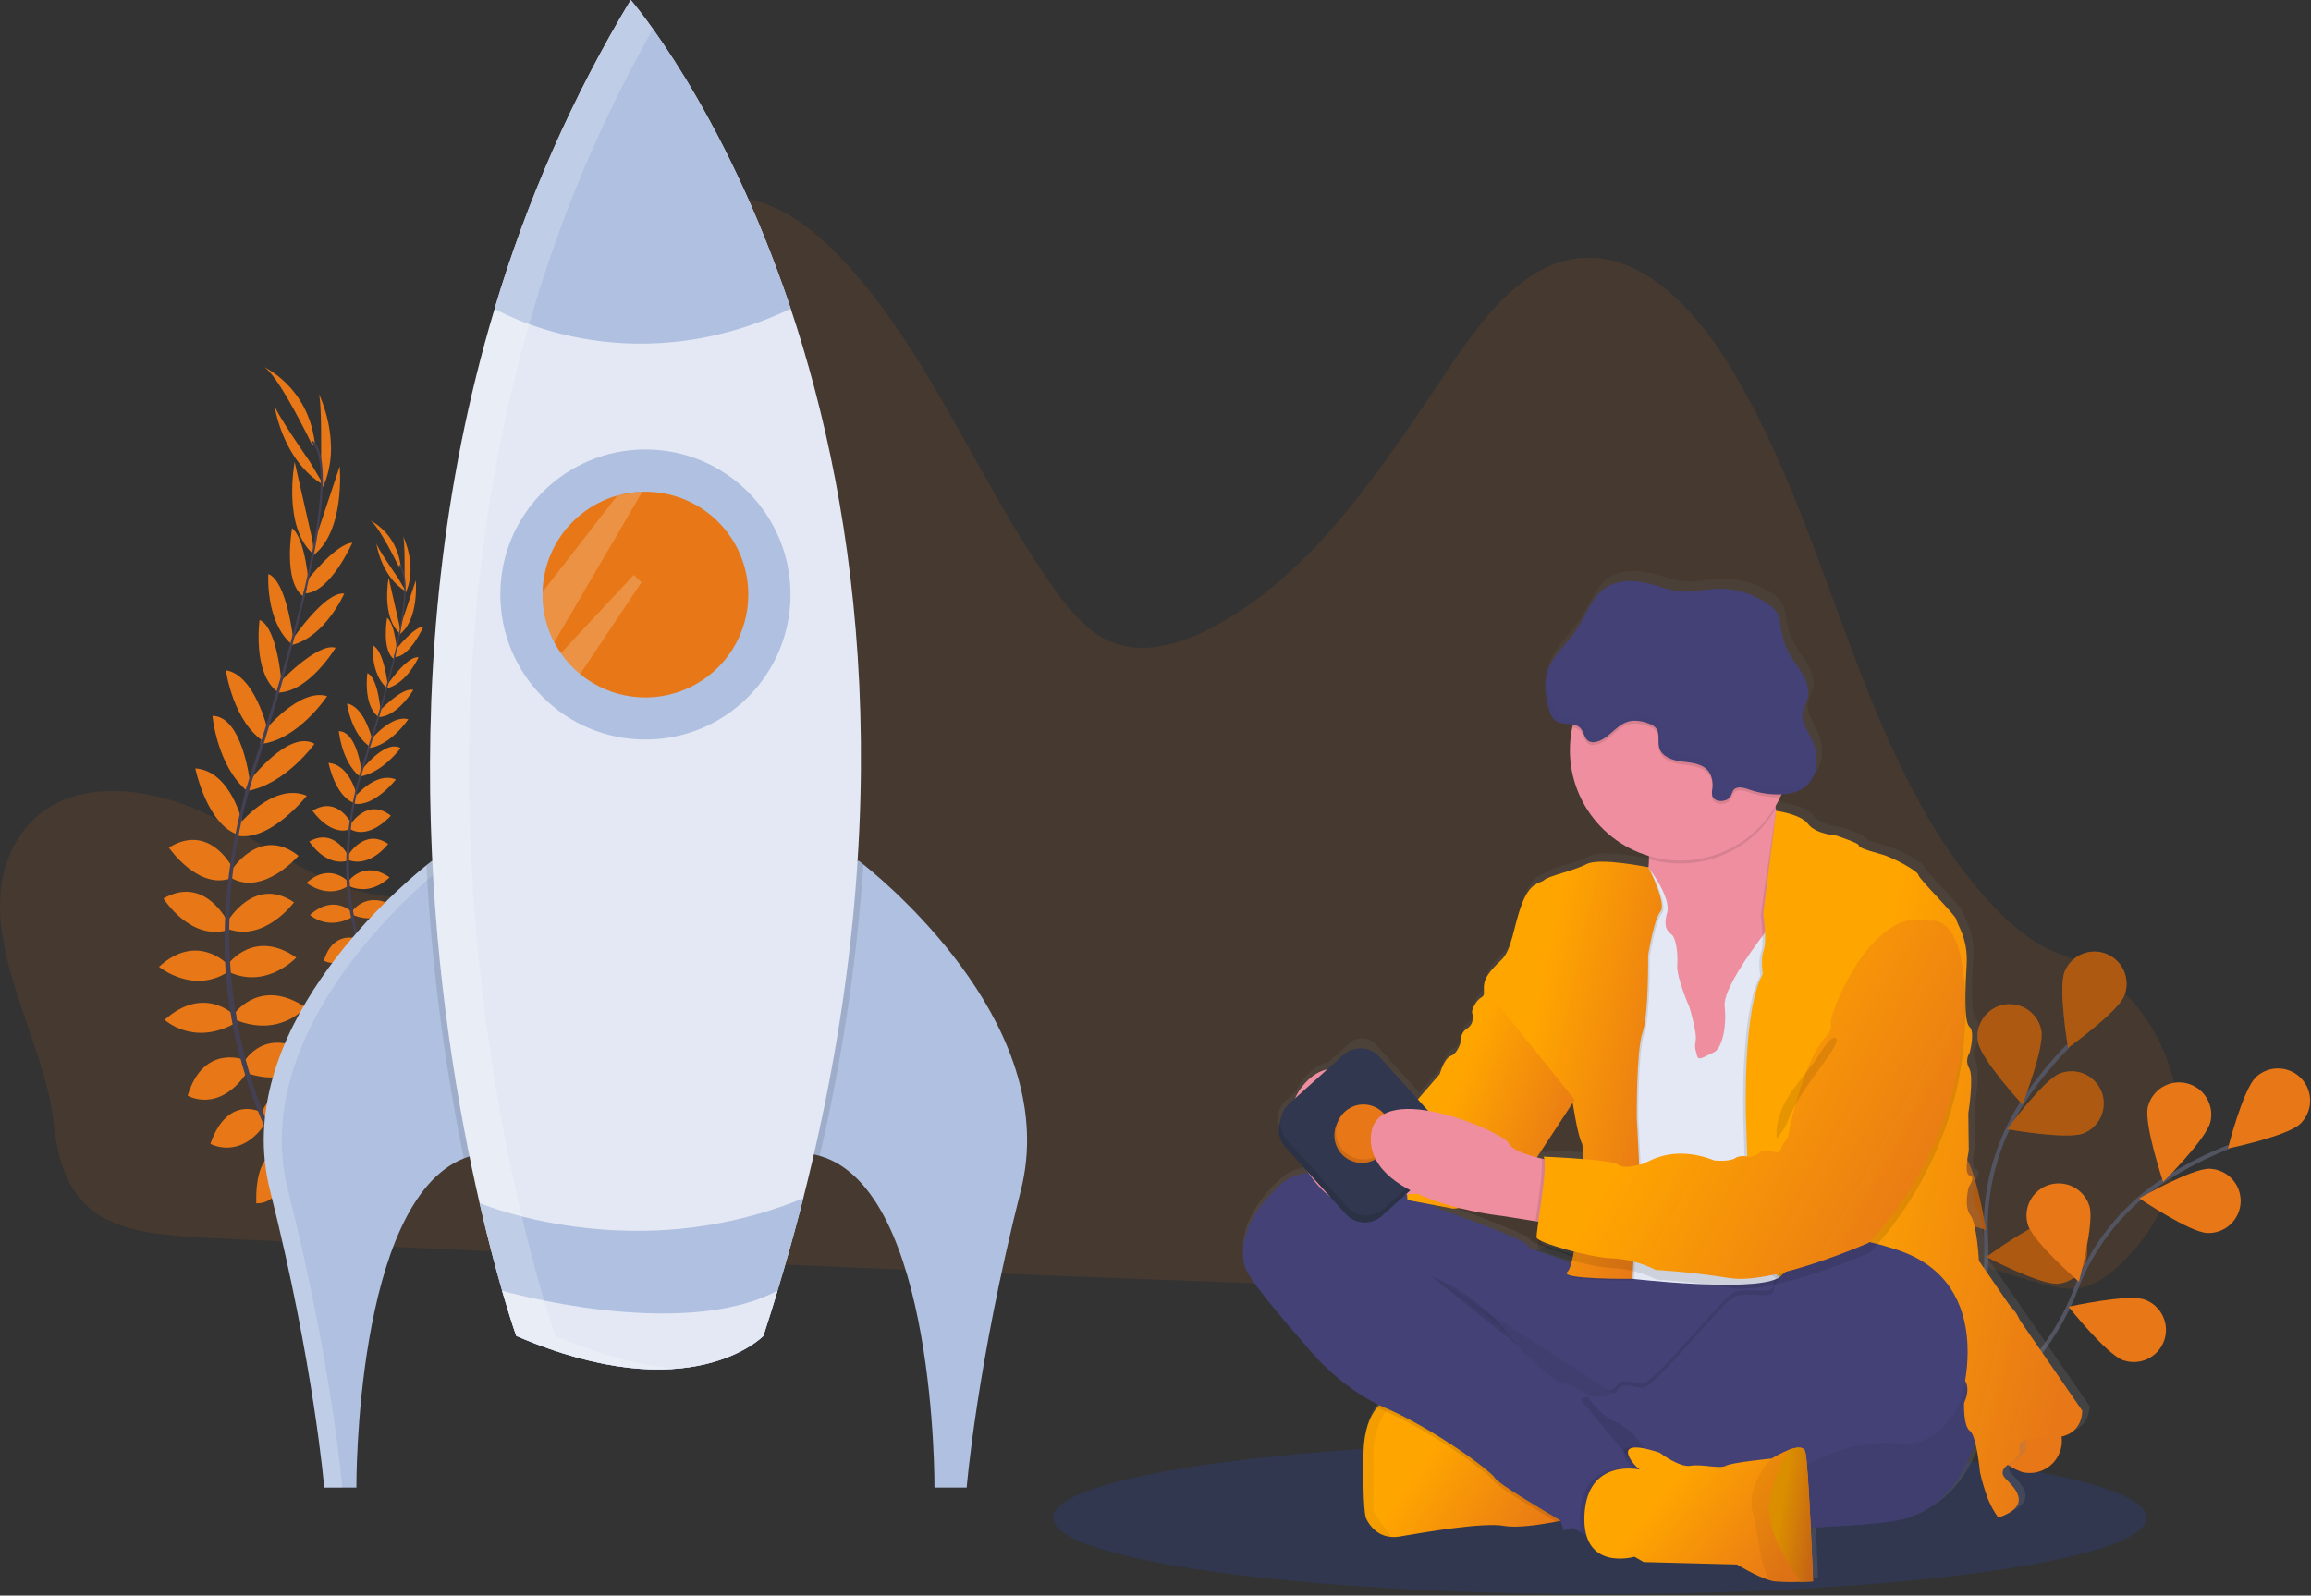 <svg width="1141" height="788" viewBox="0 0 1141 788" fill="none" xmlns="http://www.w3.org/2000/svg">
<rect x="0" y="0" width="1141" height="788" fill="#333333" stroke="none"/>
<g clip-path="url(#clip0_27_128)">
<path opacity="0.1" d="M8.76 414.46C28.92 381.53 74.51 387.27 106.84 404.46C139.17 421.65 171.43 447.31 207.01 442.38C237.01 438.22 261.61 412.06 274.9 381.88C288.19 351.7 292.09 317.67 295.83 284.34C300.53 242.467 305.227 200.567 309.92 158.64C311.64 143.31 313.67 127.13 322.29 115C333.68 99 354.56 94.08 372.42 98.89C390.28 103.7 405.51 116.6 418.54 130.99C460.28 177.07 483.93 239.36 520.42 290.64C527.85 301.08 536.24 311.4 547.34 316.44C563.34 323.69 581.71 318.56 597.34 310.49C648.34 284.2 682.6 230.55 716.27 180.49C732.65 156.16 752.62 130.14 779.87 127.49C808.54 124.64 833.43 149.07 850.28 174.94C904.36 258.18 915.95 371.82 981.28 444.42C989.39 453.42 998.34 461.74 1008.65 467.33C1012.05 469.167 1015.6 470.723 1019.25 471.98C1076.25 491.71 1095.25 570.91 1053.09 617.87C1052.18 618.87 1051.25 619.87 1050.31 620.87C1044.05 627.48 1036.96 633.73 1028.5 635.7C1020.63 637.52 1012.5 635.42 1004.7 633.15C954.84 618.6 905.58 596.36 854.03 597.44C803.87 598.44 756.29 621.61 706.69 629.95C673.34 635.56 639.41 634.44 605.69 633.23C493.383 629.19 381.1 624.49 268.84 619.13C213.12 616.57 157.38 614.13 101.67 611.28C58.75 609.05 31.41 604.14 26.43 554.33C22.07 510.71 -17.09 456.7 8.76 414.46Z" fill="#E77717"/>
<path d="M789.9 787.27C939.011 787.27 1059.89 770.378 1059.89 749.54C1059.89 728.702 939.011 711.81 789.9 711.81C640.789 711.81 519.91 728.702 519.91 749.54C519.91 770.378 640.789 787.27 789.9 787.27Z" fill="#30374E"/>
<path d="M148.74 586.77C148.74 586.77 161.94 583.77 170.59 592.64C170.59 592.64 165.03 597.64 151.95 592.1L148.74 586.77Z" fill="#E77717"/>
<path d="M147.28 586.64C147.28 586.64 139.46 597.72 144.42 609.09C144.42 609.09 151.18 605.84 150.99 591.64L147.28 586.64Z" fill="#E77717"/>
<path d="M138.48 569.94C138.48 569.94 143.17 559.79 165.48 572.06C165.48 572.06 163.08 578.84 153.6 578.94C144.12 579.04 141.28 574.93 138.48 569.94Z" fill="#E77717"/>
<path d="M137.06 569.32C137.06 569.32 125.89 568.8 126.52 594.24C126.52 594.24 133.65 595.24 138.1 586.86C142.55 578.48 140.19 574.15 137.06 569.32Z" fill="#E77717"/>
<path d="M129.28 549.52C129.28 549.52 134.28 531.84 157.75 542.64C157.75 542.64 153.65 558.83 131.95 555.28L129.28 549.52Z" fill="#E77717"/>
<path d="M120.57 524.18C120.57 524.18 131.15 505.94 153.06 520.74C153.06 520.74 146.87 537.61 122.77 530.29L120.57 524.18Z" fill="#E77717"/>
<path d="M116.43 499.78C116.43 499.78 129.06 482.83 150.79 497.47C150.79 497.47 138.73 512.41 116.7 503.87L116.43 499.78Z" fill="#E77717"/>
<path d="M112.69 476.06C112.69 476.06 125.45 458.4 146.28 472.91C146.28 472.91 131.6 488.74 112.95 479.98L112.69 476.06Z" fill="#E77717"/>
<path d="M112.51 454.8C112.51 454.8 125.66 432.27 145.16 445.63C145.16 445.63 130.74 465.2 112.79 458.89L112.51 454.8Z" fill="#E77717"/>
<path d="M114.28 429.82C114.28 429.82 128.28 407.42 147.37 422.64C147.37 422.64 130.27 442.39 114.5 433.79L114.28 429.82Z" fill="#E77717"/>
<path d="M117.91 407.36C117.91 407.36 134.91 386.05 151.46 392.99C151.46 392.99 133.78 415.59 117.46 412.75L117.91 407.36Z" fill="#E77717"/>
<path d="M122.91 385.96C122.91 385.96 142.45 359.96 155.28 367.34C155.28 367.34 140.97 387.43 121.7 390.69L122.91 385.96Z" fill="#E77717"/>
<path d="M130.53 361.02C130.53 361.02 147.7 339.7 161.53 343.78C161.53 343.78 147.08 365.67 128.43 367.46L130.53 361.02Z" fill="#E77717"/>
<path d="M137.38 337.71C137.38 337.71 156.56 317.11 165.69 319.89C165.69 319.89 152.34 342.25 136.77 342.04L137.38 337.71Z" fill="#E77717"/>
<path d="M144.15 316.15C144.15 316.15 160.24 292 169.97 293.15C169.97 293.15 160.66 314.34 144.31 318.48L144.15 316.15Z" fill="#E77717"/>
<path d="M151.14 287.24C151.14 287.24 165.53 268.58 173.95 268.06C173.95 268.06 163.24 292.4 150.88 293.06L151.14 287.24Z" fill="#E77717"/>
<path d="M155.14 268.03L167.72 230.34C167.72 230.34 170.72 263.44 153.72 274.96L155.14 268.03Z" fill="#E77717"/>
<path d="M158.53 227.17C158.53 227.17 158.97 196.38 157.2 194C157.2 194 169.67 218.74 159.34 240.71L158.53 227.17Z" fill="#E77717"/>
<path d="M128.64 549.15C128.64 549.15 112.38 540.53 103.87 564.88C103.87 564.88 118.37 573.16 130.87 555.07L128.64 549.15Z" fill="#E77717"/>
<path d="M120 523.23C120 523.23 100.28 515.78 92.65 541.11C92.65 541.11 108.12 550.26 122.16 529.35L120 523.23Z" fill="#E77717"/>
<path d="M115.64 501.31C115.64 501.31 100.85 486.2 81.28 503.64C81.28 503.64 95.22 516.83 115.91 505.43L115.64 501.31Z" fill="#E77717"/>
<path d="M112.22 476.1C112.22 476.1 97.22 460.29 78.51 477.46C78.51 477.46 95.17 491.19 112.51 480.01L112.22 476.1Z" fill="#E77717"/>
<path d="M112.55 455.4C112.55 455.4 101.19 431.93 80.72 443.73C80.72 443.73 93.58 464.36 111.96 459.47L112.55 455.4Z" fill="#E77717"/>
<path d="M115.45 429.64C115.45 429.64 104.12 405.74 83.39 418.57C83.39 418.57 98.05 440.18 114.73 433.5L115.45 429.64Z" fill="#E77717"/>
<path d="M119.98 407.34C119.98 407.34 114.34 380.69 96.43 379.47C96.43 379.47 102.11 407.6 117.94 412.35L119.98 407.34Z" fill="#E77717"/>
<path d="M123.37 385.98C123.37 385.98 119.7 353.67 104.91 353.52C104.91 353.52 107.06 378.09 122.02 390.67L123.37 385.98Z" fill="#E77717"/>
<path d="M132 359.99C132 359.99 125.79 333.33 111.53 330.99C111.53 330.99 115.03 356.99 131.06 366.71L132 359.99Z" fill="#E77717"/>
<path d="M139.06 337.79C139.06 337.79 137.06 309.72 128.16 306.17C128.16 306.17 124.55 331.95 136.81 341.55L139.06 337.79Z" fill="#E77717"/>
<path d="M144.79 315.8C144.79 315.8 141.64 286.95 132.48 283.48C132.48 283.48 130.98 306.57 143.58 317.78L144.79 315.8Z" fill="#E77717"/>
<path d="M152.54 289.46C152.54 289.46 150.9 265.95 144.19 260.85C144.19 260.85 139.61 287.04 149.54 294.41L152.54 289.46Z" fill="#E77717"/>
<path d="M154.28 266.92L145.48 228.18C145.48 228.18 139.25 260.82 155.05 273.96L154.28 266.92Z" fill="#E77717"/>
<path d="M152.91 227.92C152.91 227.92 135.28 202.64 135.42 199.7C135.42 199.7 138.96 227.18 159.83 239.59L152.91 227.92Z" fill="#E77717"/>
<path d="M154.28 220.03C154.28 220.03 136.82 183.64 129.85 181.03C129.85 181.03 151.94 190.46 155.46 218.83L154.28 220.03Z" fill="#E77717"/>
<path d="M150.82 293.25L149.82 293C159.67 251 161.06 224.52 153.72 218.44L154.4 217.62C162.14 224.06 160.92 250.22 150.82 293.25Z" fill="#444053"/>
<path d="M122.54 391.91L120.99 391.48C122.08 387.62 123.26 383.69 124.52 379.82C135.52 346.1 144.66 314.82 150.27 290.88L151.54 290.13C145.92 314.13 137.03 346.56 126.05 380.31C124.8 384.17 123.62 388.07 122.54 391.91Z" fill="#444053"/>
<path d="M169.59 616.31C169.37 616.1 147.37 594.44 130.47 556.07C120.568 533.611 114.287 509.725 111.86 485.3C108.86 454.77 112.96 420.17 121.86 388.4L123.14 389.72C103.14 461.03 116.95 520.06 132.37 555.12C149.1 593.12 170.85 614.57 171.07 614.78L169.59 616.31Z" fill="#444053"/>
<path d="M193.81 502.1C193.81 502.1 201.81 500.27 207.03 505.65C207.03 505.65 203.66 508.65 195.76 505.32L193.81 502.1Z" fill="#E77717"/>
<path d="M192.94 502.03C192.94 502.03 188.22 508.73 191.22 515.6C191.22 515.6 195.3 513.6 195.22 505.05L192.94 502.03Z" fill="#E77717"/>
<path d="M187.62 491.92C187.62 491.92 190.45 485.79 203.92 493.21C203.92 493.21 202.47 497.3 196.74 497.36C191.01 497.42 189.33 494.94 187.62 491.92Z" fill="#E77717"/>
<path d="M186.76 491.55C186.76 491.55 180 491.24 180.38 506.61C180.38 506.61 184.69 507.21 187.38 502.15C190.07 497.09 188.65 494.47 186.76 491.55Z" fill="#E77717"/>
<path d="M182.03 479.58C182.03 479.58 185.1 468.89 199.26 475.4C199.26 475.4 196.79 485.19 183.67 483.04L182.03 479.58Z" fill="#E77717"/>
<path d="M176.79 464.26C176.79 464.26 183.18 453.26 196.43 462.18C196.43 462.18 192.68 472.38 178.12 467.95L176.79 464.26Z" fill="#E77717"/>
<path d="M174.28 449.51C174.28 449.51 181.92 439.26 195.05 448.11C195.05 448.11 187.77 457.11 174.45 451.98L174.28 449.51Z" fill="#E77717"/>
<path d="M172.02 435.17C172.02 435.17 179.74 424.49 192.33 433.27C192.33 433.27 183.46 442.84 172.18 437.54L172.02 435.17Z" fill="#E77717"/>
<path d="M171.92 422.31C171.92 422.31 179.92 408.7 191.65 416.77C191.65 416.77 182.93 428.6 172.08 424.77L171.92 422.31Z" fill="#E77717"/>
<path d="M172.96 407.22C172.96 407.22 181.45 393.67 192.96 402.84C192.96 402.84 182.62 414.78 173.08 409.58L172.96 407.22Z" fill="#E77717"/>
<path d="M175.18 393.64C175.18 393.64 185.45 380.76 195.46 384.96C195.46 384.96 184.77 398.62 174.93 396.9L175.18 393.64Z" fill="#E77717"/>
<path d="M178.2 380.7C178.2 380.7 190.01 364.99 197.77 369.44C197.77 369.44 189.12 381.59 177.47 383.56L178.2 380.7Z" fill="#E77717"/>
<path d="M182.81 365.64C182.81 365.64 193.19 352.75 201.57 355.22C201.57 355.22 192.84 368.45 181.57 369.53L182.81 365.64Z" fill="#E77717"/>
<path d="M186.95 351.53C186.95 351.53 198.54 339.08 204.06 340.76C204.06 340.76 196 354.27 186.58 354.15L186.95 351.53Z" fill="#E77717"/>
<path d="M191.04 338.5C191.04 338.5 200.77 323.9 206.65 324.58C206.65 324.58 201.03 337.39 191.14 339.9L191.04 338.5Z" fill="#E77717"/>
<path d="M195.28 321.02C195.28 321.02 203.98 309.74 209.07 309.42C209.07 309.42 202.59 324.14 195.12 324.51L195.28 321.02Z" fill="#E77717"/>
<path d="M197.69 309.4L205.28 286.64C205.28 286.64 207.08 306.64 196.79 313.64L197.69 309.4Z" fill="#E77717"/>
<path d="M199.74 284.7C199.74 284.7 200 266.09 198.93 264.65C198.93 264.65 206.47 279.6 200.22 292.89L199.74 284.7Z" fill="#E77717"/>
<path d="M181.66 479.36C181.66 479.36 171.84 474.14 166.66 488.86C166.66 488.86 175.43 493.86 182.99 482.94L181.66 479.36Z" fill="#E77717"/>
<path d="M176.45 463.64C176.45 463.64 164.52 459.14 159.91 474.45C159.91 474.45 169.26 479.98 177.75 467.35L176.45 463.64Z" fill="#E77717"/>
<path d="M173.8 450.43C173.8 450.43 164.87 441.3 153.03 451.83C153.03 451.83 161.46 459.83 173.97 452.91L173.8 450.43Z" fill="#E77717"/>
<path d="M171.74 435.19C171.74 435.19 162.67 425.64 151.36 436.02C151.36 436.02 161.43 444.31 171.9 437.56L171.74 435.19Z" fill="#E77717"/>
<path d="M171.94 422.64C171.94 422.64 165.07 408.45 152.69 415.58C152.69 415.58 160.47 428.05 171.58 425.1L171.94 422.64Z" fill="#E77717"/>
<path d="M173.69 407.09C173.69 407.09 166.84 392.64 154.28 400.4C154.28 400.4 163.14 413.47 173.23 409.4L173.69 407.09Z" fill="#E77717"/>
<path d="M176.43 393.64C176.43 393.64 173.02 377.52 162.19 376.79C162.19 376.79 165.62 393.79 175.19 396.66L176.43 393.64Z" fill="#E77717"/>
<path d="M178.48 380.71C178.48 380.71 176.28 361.18 167.28 361.08C167.28 361.08 168.58 375.94 177.62 383.55L178.48 380.71Z" fill="#E77717"/>
<path d="M183.69 365C183.69 365 179.94 348.88 171.32 347.46C171.32 347.46 173.44 363.17 183.13 369.05L183.69 365Z" fill="#E77717"/>
<path d="M187.96 351.58C187.96 351.58 186.73 334.58 181.38 332.46C181.38 332.46 179.19 348.05 186.6 353.85L187.96 351.58Z" fill="#E77717"/>
<path d="M191.43 338.28C191.43 338.28 189.53 320.84 183.99 318.74C183.99 318.74 183.08 332.74 190.7 339.48L191.43 338.28Z" fill="#E77717"/>
<path d="M196.11 322.36C196.11 322.36 195.11 308.15 191.11 305.06C191.11 305.06 188.34 320.9 194.34 325.35L196.11 322.36Z" fill="#E77717"/>
<path d="M197.19 308.73L191.87 285.31C191.87 285.31 188.1 305.05 197.65 312.99L197.19 308.73Z" fill="#E77717"/>
<path d="M196.34 285.16C196.34 285.16 185.69 269.89 185.77 268.1C185.77 268.1 187.9 284.71 200.52 292.21L196.34 285.16Z" fill="#E77717"/>
<path d="M197.14 280.38C197.14 280.38 186.58 258.38 182.37 256.83C182.37 256.83 195.73 262.53 197.85 279.69L197.14 280.38Z" fill="#E77717"/>
<path d="M195.07 324.64L194.44 324.49C200.44 299.1 201.24 283.09 196.8 279.42L197.21 278.92C201.92 282.82 201.18 298.64 195.07 324.64Z" fill="#444053"/>
<path d="M177.98 384.3L177.04 384.03C177.7 381.7 178.42 379.33 179.18 377.03C185.81 356.64 191.35 337.73 194.74 323.26L195.51 322.8C192.11 337.3 186.74 356.92 180.1 377.33C179.34 379.64 178.63 381.97 177.98 384.3Z" fill="#444053"/>
<path d="M206.42 519.96C206.29 519.83 192.99 506.74 182.77 483.54C176.788 469.962 172.991 455.524 171.52 440.76C169.69 422.3 172.19 401.38 177.58 382.17L178.35 382.97C166.26 426.08 174.61 461.77 183.93 482.97C194.05 505.97 207.19 518.9 207.33 519.03L206.42 519.96Z" fill="#444053"/>
<path d="M236.5 569.96C233.934 570.416 231.421 571.133 229 572.1C175.06 593.64 175.96 734.64 175.96 734.64H160.08C160.08 734.64 155.08 674.13 133.29 587.8C113.66 510.13 194.17 440.52 210.52 427.32C212.36 425.85 213.38 425.07 213.38 425.07C294.47 454.87 236.5 569.96 236.5 569.96Z" fill="#AFC0E0"/>
<path opacity="0.2" d="M219.28 427.52C217.41 426.66 215.48 425.84 213.43 425.09C213.43 425.09 212.43 425.87 210.57 427.34C194.22 440.54 113.71 510.15 133.34 587.82C155.13 674.15 160.08 734.64 160.08 734.64H169.01C169.01 734.64 164.06 674.13 142.22 587.8C122.67 510.49 202.4 441.14 219.28 427.52Z" fill="white"/>
<path d="M504.04 587.82C482.2 674.15 477.28 734.64 477.28 734.64H461.37C461.37 734.64 462.37 587.28 404.64 570.83C403.39 570.455 402.117 570.158 400.83 569.94C400.83 569.94 342.83 454.85 423.95 425.07C423.95 425.07 424.77 425.68 426.25 426.87C441.28 438.9 523.89 509.25 504.04 587.82Z" fill="#AFC0E0"/>
<path opacity="0.1" d="M236.5 569.96C233.934 570.416 231.421 571.133 229 572.1C219.248 524.374 213.071 475.986 210.52 427.34C212.36 425.87 213.38 425.09 213.38 425.09C294.47 454.87 236.5 569.96 236.5 569.96Z" fill="black"/>
<path opacity="0.1" d="M426.28 426.89C422.974 475.394 415.747 523.552 404.67 570.89C403.42 570.515 402.147 570.218 400.86 570C400.86 570 342.86 454.91 423.98 425.13C423.95 425.09 424.77 425.7 426.28 426.89Z" fill="black"/>
<path d="M396.59 591.78C390.99 613.873 384.427 636.54 376.9 659.78C376.9 659.78 341.18 696.99 254.9 659.78C254.9 659.78 246.28 635.48 236.8 594.17C215.93 503.34 190.9 330.25 244.23 152.46C260.111 99.013 282.683 47.787 311.41 0C311.41 0 356.97 52.31 390.41 152.43C423.85 252.55 445.13 400.5 396.59 591.78Z" fill="#E3E8F4"/>
<path d="M318.66 365.23C358.22 365.23 390.29 333.16 390.29 293.6C390.29 254.04 358.22 221.97 318.66 221.97C279.1 221.97 247.03 254.04 247.03 293.6C247.03 333.16 279.1 365.23 318.66 365.23Z" fill="#AFC0E0"/>
<path d="M369.46 293.64C369.46 303.26 366.728 312.682 361.583 320.81C356.437 328.938 349.09 335.438 340.395 339.554C331.7 343.67 322.015 345.233 312.467 344.06C302.919 342.887 293.9 339.028 286.46 332.93C282.828 329.939 279.625 326.463 276.94 322.6C275.734 320.874 274.639 319.074 273.66 317.21C269.85 309.938 267.863 301.85 267.87 293.64C267.87 293.23 267.87 292.83 267.87 292.43C268.13 281.567 271.863 271.072 278.522 262.485C285.18 253.897 294.414 247.668 304.87 244.71C308.862 243.61 312.971 242.985 317.11 242.85H318.63C325.303 242.846 331.911 244.157 338.077 246.707C344.243 249.258 349.847 252.998 354.567 257.715C359.287 262.431 363.032 268.032 365.587 274.196C368.143 280.36 369.459 286.967 369.46 293.64Z" fill="#E77717"/>
<path d="M390.4 152.43C309.13 191.34 244.18 152.43 244.18 152.43C260.079 98.991 282.668 47.775 311.41 0C311.41 0 356.97 52.31 390.4 152.43Z" fill="#AFC0E0"/>
<path d="M396.59 591.78C392.79 606.74 388.557 621.957 383.89 637.43C381.677 644.81 379.343 652.25 376.89 659.75C376.89 659.75 341.17 696.96 254.89 659.75C254.89 659.75 252.09 651.86 247.89 637.43C244.75 626.53 240.84 611.92 236.76 594.14C236.76 594.14 268.88 607.85 314.47 607.85C342.634 607.947 370.54 602.486 396.59 591.78V591.78Z" fill="#AFC0E0"/>
<path d="M383.89 637.43C381.677 644.81 379.343 652.25 376.89 659.75C376.89 659.75 341.17 696.96 254.89 659.75C254.89 659.75 252.09 651.86 247.89 637.43C247.88 637.43 335.82 662.73 383.89 637.43Z" fill="#E3E8F4"/>
<path opacity="0.2" d="M304.9 244.64L304.79 244.72L267.89 292.36C267.89 292.76 267.89 293.16 267.89 293.57C267.883 301.78 269.87 309.868 273.68 317.14L317.16 242.78L304.9 244.64Z" fill="white"/>
<path opacity="0.2" d="M316.68 287.64L286.46 332.89C282.828 329.899 279.625 326.423 276.94 322.56L312.94 283.92L316.68 287.64Z" fill="white"/>
<path opacity="0.2" d="M274.2 659.76C274.2 659.76 265.58 635.45 256.1 594.15C235.23 503.31 210.2 330.22 263.53 152.43C277.865 104.324 297.608 57.998 322.38 14.34C315.61 4.85 311.38 0.01 311.38 0.01C282.649 47.783 260.07 98.995 244.18 152.43C190.85 330.22 215.88 503.31 236.75 594.15C246.23 635.45 254.85 659.76 254.85 659.76C288.94 674.45 315.13 677.53 334.35 675.89C317.93 674.64 297.99 670.01 274.2 659.76Z" fill="white"/>
<path d="M936.98 728.93C936.98 728.93 983.72 670.77 980.62 612.52C979.165 588.1 985.671 563.868 999.16 543.46C1005.65 533.806 1013.02 524.768 1021.16 516.46" stroke="#535461" stroke-width="2" stroke-miterlimit="10"/>
<path d="M1019.39 479.78C1016.05 487.89 1021.05 517.46 1021.05 517.46C1021.05 517.46 1045.42 499.98 1048.76 491.87C1050.36 487.975 1050.35 483.603 1048.73 479.715C1047.11 475.828 1044.01 472.743 1040.12 471.14C1036.23 469.537 1031.85 469.546 1027.97 471.167C1024.08 472.787 1020.99 475.885 1019.39 479.78V479.78Z" fill="#E77717"/>
<path d="M976.61 514.72C978.22 523.34 998.49 545.44 998.49 545.44C998.49 545.44 1009.49 517.53 1007.84 508.9C1007.07 504.759 1004.68 501.093 1001.21 498.711C997.735 496.328 993.456 495.423 989.315 496.195C985.174 496.967 981.508 499.352 979.126 502.826C976.743 506.3 975.838 510.579 976.61 514.72V514.72Z" fill="#E77717"/>
<path d="M946.07 591.94C951.81 598.57 980.47 607.42 980.47 607.42C980.47 607.42 975.83 577.79 970.09 571.15C967.304 568.071 963.423 566.206 959.279 565.954C955.134 565.702 951.056 567.084 947.918 569.802C944.78 572.521 942.831 576.36 942.489 580.498C942.148 584.636 943.44 588.744 946.09 591.94H946.07Z" fill="#E77717"/>
<path d="M936.12 655.57C940.65 663.08 967.4 676.64 967.4 676.64C967.4 676.64 967.84 646.64 963.31 639.14C962.231 637.355 960.811 635.799 959.131 634.563C957.452 633.326 955.545 632.433 953.519 631.933C951.494 631.433 949.39 631.338 947.328 631.651C945.266 631.965 943.285 632.681 941.5 633.76C939.715 634.839 938.159 636.259 936.923 637.939C935.686 639.618 934.793 641.525 934.293 643.551C933.793 645.576 933.698 647.68 934.011 649.742C934.325 651.804 935.041 653.785 936.12 655.57Z" fill="#E77717"/>
<path d="M1028.68 559.71C1020.54 562.96 991.02 557.66 991.02 557.66C991.02 557.66 1008.74 533.47 1016.89 530.21C1020.8 528.647 1025.17 528.701 1029.05 530.362C1032.92 532.022 1035.97 535.153 1037.54 539.065C1039.1 542.977 1039.04 547.35 1037.38 551.221C1035.72 555.093 1032.59 558.147 1028.68 559.71V559.71Z" fill="#E77717"/>
<path d="M1016.1 633.98C1007.36 634.65 980.78 620.76 980.78 620.76C980.78 620.76 1004.92 602.97 1013.67 602.3C1017.82 602.069 1021.9 603.473 1025.02 606.212C1028.15 608.951 1030.08 612.806 1030.4 616.95C1030.72 621.095 1029.4 625.199 1026.72 628.383C1024.05 631.566 1020.24 633.576 1016.1 633.98V633.98Z" fill="#E77717"/>
<path d="M993.97 704.48C985.46 706.62 956.92 697.42 956.92 697.42C956.92 697.42 977.71 675.81 986.22 673.68C988.242 673.171 990.345 673.066 992.408 673.369C994.471 673.673 996.455 674.38 998.244 675.451C1000.03 676.521 1001.6 677.933 1002.84 679.607C1004.08 681.28 1004.99 683.183 1005.49 685.205C1006 687.227 1006.11 689.33 1005.81 691.393C1005.5 693.456 1004.79 695.44 1003.72 697.229C1002.65 699.019 1001.24 700.581 999.568 701.825C997.895 703.069 995.992 703.971 993.97 704.48V704.48Z" fill="#E77717"/>
<path opacity="0.25" d="M1019.39 479.78C1016.05 487.89 1021.05 517.46 1021.05 517.46C1021.05 517.46 1045.42 499.98 1048.76 491.87C1050.36 487.975 1050.35 483.603 1048.73 479.715C1047.11 475.828 1044.01 472.743 1040.12 471.14C1036.23 469.537 1031.85 469.546 1027.97 471.167C1024.08 472.787 1020.99 475.885 1019.39 479.78V479.78Z" fill="black"/>
<path opacity="0.25" d="M976.61 514.72C978.22 523.34 998.49 545.44 998.49 545.44C998.49 545.44 1009.49 517.53 1007.84 508.9C1007.07 504.759 1004.68 501.093 1001.21 498.711C997.735 496.328 993.456 495.423 989.315 496.195C985.174 496.967 981.508 499.352 979.126 502.826C976.743 506.3 975.838 510.579 976.61 514.72V514.72Z" fill="black"/>
<path opacity="0.25" d="M946.07 591.94C951.81 598.57 980.47 607.42 980.47 607.42C980.47 607.42 975.83 577.79 970.09 571.15C967.304 568.071 963.423 566.206 959.279 565.954C955.134 565.702 951.056 567.084 947.918 569.802C944.78 572.521 942.831 576.36 942.489 580.498C942.148 584.636 943.44 588.744 946.09 591.94H946.07Z" fill="black"/>
<path opacity="0.25" d="M936.12 655.57C940.65 663.08 967.4 676.64 967.4 676.64C967.4 676.64 967.84 646.64 963.31 639.14C962.231 637.355 960.811 635.799 959.131 634.563C957.452 633.326 955.545 632.433 953.519 631.933C951.494 631.433 949.39 631.338 947.328 631.651C945.266 631.965 943.285 632.681 941.5 633.76C939.715 634.839 938.159 636.259 936.923 637.939C935.686 639.618 934.793 641.525 934.293 643.551C933.793 645.576 933.698 647.68 934.011 649.742C934.325 651.804 935.041 653.785 936.12 655.57Z" fill="black"/>
<path opacity="0.25" d="M1028.68 559.71C1020.54 562.96 991.02 557.66 991.02 557.66C991.02 557.66 1008.74 533.47 1016.89 530.21C1020.8 528.647 1025.17 528.701 1029.05 530.362C1032.92 532.022 1035.97 535.153 1037.54 539.065C1039.1 542.977 1039.04 547.35 1037.38 551.221C1035.72 555.093 1032.59 558.147 1028.68 559.71V559.71Z" fill="black"/>
<path opacity="0.25" d="M1016.1 633.98C1007.36 634.65 980.78 620.76 980.78 620.76C980.78 620.76 1004.92 602.97 1013.67 602.3C1017.82 602.069 1021.9 603.473 1025.02 606.212C1028.15 608.951 1030.08 612.806 1030.4 616.95C1030.72 621.095 1029.4 625.199 1026.72 628.383C1024.05 631.566 1020.24 633.576 1016.1 633.98V633.98Z" fill="black"/>
<path opacity="0.25" d="M993.97 704.48C985.46 706.62 956.92 697.42 956.92 697.42C956.92 697.42 977.71 675.81 986.22 673.68C988.242 673.171 990.345 673.066 992.408 673.369C994.471 673.673 996.455 674.38 998.244 675.451C1000.03 676.521 1001.6 677.933 1002.84 679.607C1004.08 681.28 1004.99 683.183 1005.49 685.205C1006 687.227 1006.11 689.33 1005.81 691.393C1005.5 693.456 1004.79 695.44 1003.72 697.229C1002.65 699.019 1001.24 700.581 999.568 701.825C997.895 703.069 995.992 703.971 993.97 704.48V704.48Z" fill="black"/>
<path d="M937.4 726.5C937.4 726.5 1003.7 692.26 1024.47 637.76C1033.03 614.841 1048.8 595.319 1069.41 582.13C1079.24 575.94 1089.62 570.664 1100.41 566.37" stroke="#535461" stroke-width="2" stroke-miterlimit="10"/>
<path d="M1113.7 532.1C1107.36 538.17 1099.95 567.23 1099.95 567.23C1099.95 567.23 1129.31 561.12 1135.65 555.06C1138.7 552.149 1140.47 548.146 1140.57 543.931C1140.67 539.717 1139.09 535.635 1136.18 532.585C1133.26 529.535 1129.26 527.766 1125.05 527.668C1120.83 527.569 1116.75 529.149 1113.7 532.06V532.1Z" fill="#E77717"/>
<path d="M1060.44 546.71C1058.44 555.25 1067.99 583.71 1067.99 583.71C1067.99 583.71 1089.28 562.64 1091.34 554.05C1092.3 549.958 1091.59 545.654 1089.38 542.08C1087.17 538.506 1083.64 535.954 1079.55 534.983C1075.46 534.012 1071.15 534.701 1067.57 536.899C1063.99 539.097 1061.43 542.625 1060.44 546.71V546.71Z" fill="#E77717"/>
<path d="M1001.22 604.93C1003.78 613.32 1026.4 633.02 1026.4 633.02C1026.4 633.02 1034.17 604.02 1031.61 595.67C1031 593.675 1030.01 591.818 1028.68 590.208C1027.36 588.597 1025.73 587.263 1023.89 586.282C1022.04 585.301 1020.03 584.692 1017.95 584.49C1015.88 584.288 1013.78 584.497 1011.79 585.105C1009.79 585.713 1007.93 586.708 1006.32 588.033C1004.71 589.359 1003.38 590.988 1002.4 592.829C1001.42 594.67 1000.81 596.686 1000.6 598.763C1000.4 600.839 1000.61 602.935 1001.22 604.93V604.93Z" fill="#E77717"/>
<path d="M966.34 659.07C967.44 667.78 986.4 691.01 986.4 691.01C986.4 691.01 998.96 663.78 997.85 655.07C997.32 650.891 995.151 647.095 991.821 644.515C988.492 641.936 984.273 640.785 980.095 641.315C975.917 641.845 972.12 644.014 969.54 647.344C966.961 650.673 965.81 654.891 966.34 659.07V659.07Z" fill="#E77717"/>
<path d="M1089.81 608.94C1081.04 608.62 1056.21 591.81 1056.21 591.81C1056.21 591.81 1082.21 576.88 1090.98 577.2C1093.06 577.277 1095.11 577.763 1097.01 578.632C1098.9 579.5 1100.61 580.734 1102.03 582.262C1103.45 583.79 1104.55 585.582 1105.28 587.537C1106.01 589.492 1106.34 591.571 1106.27 593.655C1106.19 595.739 1105.7 597.788 1104.83 599.684C1103.96 601.58 1102.73 603.286 1101.2 604.705C1099.68 606.125 1097.88 607.229 1095.93 607.956C1093.97 608.682 1091.89 609.017 1089.81 608.94V608.94Z" fill="#E77717"/>
<path d="M1048.21 671.74C1039.94 668.81 1021.27 645.34 1021.27 645.34C1021.27 645.34 1050.56 638.87 1058.82 641.8C1060.79 642.497 1062.6 643.574 1064.15 644.97C1065.69 646.366 1066.95 648.053 1067.85 649.936C1068.75 651.819 1069.27 653.86 1069.38 655.943C1069.48 658.025 1069.18 660.109 1068.48 662.075C1067.79 664.041 1066.71 665.85 1065.32 667.4C1063.92 668.95 1062.23 670.209 1060.35 671.107C1058.47 672.004 1056.43 672.522 1054.34 672.631C1052.26 672.739 1050.18 672.437 1048.21 671.74V671.74Z" fill="#E77717"/>
<path d="M999.4 727.23C990.76 725.74 968.4 705.76 968.4 705.76C968.4 705.76 996.17 694.44 1004.81 695.93C1008.96 696.646 1012.66 698.982 1015.09 702.423C1017.51 705.864 1018.48 710.129 1017.76 714.28C1017.04 718.431 1014.71 722.127 1011.27 724.555C1007.83 726.984 1003.56 727.946 999.41 727.23H999.4Z" fill="#E77717"/>
<path d="M1031.67 694.36L980.28 619.83C980.28 619.83 979.28 601.38 975.96 597.07C972.64 592.76 975.24 583.17 975.24 583.17C975.24 583.17 978.84 577.9 975.72 577.42C972.6 576.94 975.24 565.19 975.24 565.19L975 546.5C975 546.5 977.88 528.5 975.48 524.22C974.777 523.054 974.426 521.71 974.469 520.35C974.511 518.989 974.946 517.67 975.72 516.55C975.72 516.55 978.6 506.24 975.72 503.61C972.84 500.98 973.56 484.91 974.28 472.21C975 459.51 969.23 452.32 969.23 450.4C969.23 448.48 950.23 429.79 950.23 428.12C950.23 426.45 938.23 419.49 931.02 417.57C923.81 415.65 920.21 414.22 920.45 413.26C920.69 412.3 909.16 408.47 909.16 408.47C909.16 408.47 899.07 407.75 895.22 402.71C891.37 397.67 879.63 396.23 879.29 396.18C879.22 395.85 879.14 395.51 879.07 395.18C879 394.85 878.92 394.46 878.85 394.1C879.76 392.57 880.6 391.01 881.36 389.4C881.59 388.91 881.81 388.4 882.02 387.94C886.23 387.75 890.55 386.85 893.85 384.27C895.545 382.852 896.931 381.1 897.92 379.123C898.909 377.146 899.481 374.987 899.6 372.78C899.804 368.35 898.834 363.945 896.79 360.01C894.69 355.69 891.6 351.22 892.66 346.54C893.13 344.54 894.34 342.74 894.96 340.76C896.13 337.01 895.05 332.89 893.23 329.41C891.41 325.93 888.88 322.87 886.86 319.5C884.28 315.206 882.558 310.451 881.79 305.5C881.38 302.9 881.22 300.16 879.91 297.87C878.824 296.171 877.389 294.722 875.7 293.62C868.186 288.246 859.113 285.495 849.88 285.79C843.34 286.02 836.82 287.79 830.33 286.98C826.42 286.5 822.69 285.11 818.91 283.98C810.85 281.6 801.56 280.62 794.54 285.23C787.52 289.84 784.73 298.91 779.98 306C775.78 312.28 769.62 317.54 766.42 324.18C766.42 324.06 766.48 323.93 766.52 323.8C765.733 325.337 765.133 326.961 764.73 328.64C763.51 333.86 764.53 339.32 765.8 344.53C766.45 347.22 767.35 350.14 769.68 351.63C772.01 353.12 775.31 352.79 778.07 353.28C777.97 353.73 777.85 354.19 777.75 354.65C774.892 368.153 777.224 382.237 784.283 394.097C791.342 405.957 802.609 414.723 815.84 418.65C815.84 419.14 815.84 419.65 815.84 420.11C815.835 421.487 815.751 422.863 815.59 424.23V424.23C815.59 424.23 791.44 419.23 784.95 422.63C778.46 426.03 765.73 428.63 763.81 430.53C761.89 432.43 757.09 431.01 752.81 442.28C748.53 453.55 748.01 465.04 742.48 470.28C736.95 475.52 734.08 479.15 733.84 482.99C733.6 486.83 734.56 487.78 732.39 488.99C730.22 490.2 727.11 495.22 728.07 497.14C728.07 497.14 729.27 501.93 725.43 504.32C721.59 506.71 722.06 511.51 722.06 511.51C722.06 511.51 720.62 516.79 717.26 517.98C713.9 519.17 711.73 527.09 711.73 527.09L700.8 539.64L679.21 515.74C677.593 513.949 675.331 512.873 672.922 512.75C670.512 512.626 668.152 513.464 666.36 515.08L655.76 524.64C651.668 525.632 647.971 527.835 645.15 530.96C642.84 533.332 640.98 536.104 639.66 539.14L633.85 544.36C632.024 546.624 630.908 549.378 630.643 552.275C630.378 555.172 630.975 558.082 632.36 560.64L646.19 575.93L646.28 576.06C641.05 576.72 636.43 578.4 632.9 581.51C612.25 599.72 612 616.51 615.13 624.16C618.26 631.81 644.43 661.31 644.43 661.31C644.43 661.31 659.64 681.08 681.6 691.6L681.43 691.77C681 692.23 680.57 692.77 680.15 693.27L679.79 693.73L679.46 694.19L679.07 694.77C678.96 694.92 678.86 695.08 678.76 695.24C678.66 695.4 678.48 695.69 678.35 695.93L678.08 696.39C677.92 696.69 677.75 697 677.59 697.32L677.43 697.63C677.23 698.05 677.03 698.48 676.84 698.93C676.77 699.09 676.71 699.26 676.64 699.42C676.52 699.73 676.39 700.05 676.27 700.42C676.15 700.79 676.12 700.83 676.05 701.04C675.98 701.25 675.84 701.66 675.74 701.98C675.64 702.3 675.6 702.43 675.54 702.65C675.48 702.87 675.34 703.35 675.25 703.71C675.16 704.07 675.14 704.13 675.08 704.36C674.95 704.91 674.82 705.48 674.71 706.08C674.71 706.3 674.63 706.53 674.59 706.76C674.51 707.16 674.44 707.57 674.38 707.99C674.33 708.28 674.3 708.57 674.26 708.86C674.22 709.15 674.16 709.65 674.11 710.05L674.02 710.97C674.02 711.41 673.94 711.87 673.91 712.33C673.91 712.61 673.91 712.89 673.86 713.17C673.86 713.93 673.78 714.69 673.77 715.49C673.29 743.49 674.93 747.6 674.93 747.6C674.93 747.6 678.32 756.53 687.68 757.17C689.054 757.271 690.435 757.197 691.79 756.95C704.28 754.79 733.58 749.76 743.91 751.68C750.12 752.83 761.62 751.13 769.81 749.58L771.96 749.17L773.46 753.93L778.21 752.63L782.21 754.96L784.76 756.42C789.5 772.5 808.76 767.02 808.76 767.02L813.28 769.64L859.64 770.84C859.64 770.84 869.64 776.84 876.05 778.72C876.812 778.951 877.591 779.121 878.38 779.23C882.678 779.575 886.993 779.655 891.3 779.47C894.85 779.38 897.6 779.23 897.6 779.23C897.6 779.23 897.13 766.64 896.45 752.55C914.17 751.81 929.88 750.7 939.39 749.03C964.15 744.68 974.48 722.17 978.28 710.14C979.422 715.057 980.234 720.045 980.71 725.07C981.719 729.46 983.005 733.782 984.56 738.01C985.912 741.412 987.686 744.63 989.84 747.59C1008.1 741.36 997.05 732.02 993.2 727.94C989.35 723.86 995.85 720.51 995.85 720.51C995.85 720.51 1000.85 717.16 1000.41 714.04C999.97 710.92 999.69 707.57 1016.02 707.81C1032.35 708.05 1031.67 694.36 1031.67 694.36ZM778.01 541.36C778.22 542.73 780.5 557.5 782.56 561.36C782.99 562.18 783.16 565.09 783.1 569.25C773.42 568.48 763.34 568.07 763.34 568.07C763.63 568.42 763.811 568.848 763.86 569.3L762.34 568.96L760.13 568.42L777.96 541.3L778.01 541.36ZM742.69 597.56L759.44 600.22L760.85 600.44C760.37 603.052 760.079 605.696 759.98 608.35C759.98 608.6 760.36 608.9 760.9 609.25C760.666 610.57 760.555 611.909 760.57 613.25C760.84 614.58 768.67 617.44 777.65 619.82C777.53 620.3 777.41 620.76 777.29 621.19C769.36 617.02 756.86 615.07 755.42 611.97C753.98 608.87 711.42 593.97 711.42 593.97C711.42 593.97 709.87 593.15 707.19 591.85L718.39 593.97L721.47 593.66C728.453 595.407 735.541 596.703 742.69 597.54V597.56Z" fill="url(#paint0_linear_27_128)"/>
<path d="M976.99 704.79C976.99 704.79 970.33 745.02 936.52 750.97C902.71 756.92 789.86 755.73 789.86 755.73C789.86 755.73 725.34 746.45 702.01 691.93C678.68 637.41 663.68 615.74 683.68 614.79C703.68 613.84 811.53 651.22 817.68 651.69C823.83 652.16 982.94 568.84 976.99 704.79Z" fill="#434175"/>
<path opacity="0.05" d="M976.99 704.79C976.99 704.79 970.33 745.02 936.52 750.97C902.71 756.92 789.86 755.73 789.86 755.73C789.86 755.73 725.34 746.45 702.01 691.93C678.68 637.41 663.68 615.74 683.68 614.79C703.68 613.84 811.53 651.22 817.68 651.69C823.83 652.16 982.94 568.84 976.99 704.79Z" fill="black"/>
<path d="M674.35 749.54C674.35 749.54 677.72 758.42 686.99 759.05C688.351 759.146 689.718 759.072 691.06 758.83C703.44 756.69 732.49 751.69 742.72 753.59C748.88 754.74 760.27 753.04 768.38 751.51C773.78 750.51 777.72 749.51 777.72 749.51C777.72 749.51 768.2 717.85 767 716.9C765.8 715.95 724.15 690.95 724.15 690.95L691.15 688.58H691.05C691.05 688.58 684.94 688.99 679.87 695.15C676.38 699.36 673.39 706.28 673.19 717.62C672.73 745.49 674.35 749.54 674.35 749.54Z" fill="url(#paint1_linear_27_128)"/>
<path opacity="0.05" d="M674.35 749.54C674.35 749.54 677.72 758.42 686.99 759.05C683.737 754.87 680.732 750.502 677.99 745.97L678.16 722.88C676.69 705.59 684.78 694.52 691.16 688.61H691.06C691.06 688.61 673.68 689.79 673.2 717.61C672.72 745.43 674.35 749.54 674.35 749.54Z" fill="black"/>
<path opacity="0.1" d="M817.48 699.07L848.19 675.07L896.52 627.45C896.52 627.45 891.3 627.2 883.43 626.86C881.43 628.11 875.98 632.04 875.78 636.86C875.54 642.68 862.71 637.26 856.05 640.59C849.39 643.92 816.77 685.67 811.05 685.4C805.33 685.13 800.82 682.5 798.43 686.55C798.43 686.64 798.32 686.72 798.26 686.81L817.48 699.07Z" fill="black"/>
<path opacity="0.1" d="M679.88 695.17C680.97 695.7 682.07 696.17 683.2 696.69C706.54 706.69 735.34 727.69 737.49 731.45C738.79 733.77 755.49 743.91 768.38 751.51C773.78 750.51 777.72 749.51 777.72 749.51C777.72 749.51 768.2 717.85 767 716.9C765.8 715.95 724.15 690.95 724.15 690.95L691.15 688.58H691.05C691.05 688.58 684.95 689.01 679.88 695.17Z" fill="black"/>
<path d="M615.12 626.93C618.21 634.55 644.12 663.84 644.12 663.84C644.12 663.84 660.54 685.26 683.88 695.26C707.22 705.26 736.02 726.26 738.16 730.02C739.54 732.47 758.16 743.67 771.24 751.37L774.17 753.08L780.67 756.85L784.11 758.85C784.11 758.85 792.11 752.45 800.02 746.01C807.93 739.57 815.65 733.26 815.78 732.9C816.01 732.19 819.1 724.09 818.39 723.62C818.02 723.37 816.39 720.07 813.39 716.25C810.188 712.01 806.033 708.584 801.26 706.25C790.26 701.25 785.55 689.87 785.55 689.87C785.55 689.87 784.55 689.11 782.92 688.11C780.1 686.33 775.57 683.77 772.22 683.34C766.97 682.68 757.22 671.97 757.22 671.97C757.22 671.97 750.55 667.68 747.93 662.21C745.43 656.99 708.51 631.63 705.09 629.29L794.6 686.77L816.02 700.54L846.73 676.54L895.07 628.92C895.07 628.92 888.57 628.6 879.07 628.2C855.58 627.2 813.86 625.59 808.59 626.78C804.3 627.78 799.874 628.067 795.49 627.63C795.49 627.63 783.61 628.17 775.75 624.02C767.89 619.87 755.5 617.93 754.07 614.86C752.64 611.79 710.5 597.01 710.5 597.01C710.5 597.01 653.13 566.54 632.65 584.64C612.17 602.74 612.02 619.32 615.12 626.93Z" fill="#434175"/>
<path d="M800.1 452.19L807.48 476.71L817 531.94L852 534.32L862.13 517.52L872.28 500.75C872.28 500.75 878.58 478.43 883.11 456.84C887.11 437.74 889.73 419.2 885.37 417.19C881.51 415.4 878.97 408.97 877.37 402.05C877.16 401.2 876.97 400.33 876.79 399.46C875.624 393.601 874.849 387.672 874.47 381.71C874.47 381.71 801.14 377.91 811.38 408.14C813.207 413.304 814.141 418.742 814.14 424.22C814.13 425.587 814.046 426.952 813.89 428.31C813.369 433.028 811.874 437.586 809.5 441.697C807.127 445.807 803.926 449.38 800.1 452.19V452.19Z" fill="#EE8E9E"/>
<path d="M784.86 448.14L787.48 489.8L793.43 525.27L800.1 541.7L806.05 631.58C806.05 631.58 863.46 638.22 877.42 631.46C878.427 631.031 879.3 630.34 879.95 629.46C896.81 604.03 891.28 530.27 891.28 530.27L897.71 482.64L893.42 457.92L883.07 456.82L875.07 455.97C875.07 455.97 873.27 458.19 870.67 461.62C863.61 470.94 850.67 489.27 851.5 496.92C852.68 507.4 850.07 518.11 846.02 519.78C841.97 521.45 838.64 524.3 837.93 521.45C837.22 518.6 836.5 517.88 837.21 513.83C837.92 509.78 834.11 497.4 834.11 497.4C834.11 497.4 827.69 482.88 828.11 476.69C828.53 470.5 827.4 463.35 825.49 461.69C823.58 460.03 820.97 458.35 823.11 450.69C825.25 443.03 813.72 428.24 813.72 428.24L784.86 448.14Z" fill="#E3E8F4"/>
<path opacity="0.1" d="M860.69 552.19L863.07 623.38L876.82 631C877.826 630.57 878.7 629.88 879.35 629C896.22 603.53 890.69 529.78 890.69 529.78L897.12 482.16L892.83 457.45L882.47 456.35C886.47 437.25 889.09 418.71 884.74 416.7C880.87 414.91 878.33 408.48 876.68 401.56L869.28 451.96C869.28 451.96 869.9 456.5 870.12 461.18C870.29 464.66 870.23 468.18 869.52 470.05C867.85 474.34 869.04 481.96 869.04 481.96C864.75 489.52 862.61 503.53 861.56 517.06C860.15 535.05 860.69 552.19 860.69 552.19Z" fill="black"/>
<path d="M876.91 400.46C876.91 400.46 888.91 401.95 892.71 406.95C896.51 411.95 906.52 412.64 906.52 412.64C906.52 412.64 917.95 416.45 917.71 417.4C917.47 418.35 921.04 419.79 928.19 421.69C935.34 423.59 947.19 430.5 947.19 432.17C947.19 433.84 966 452.4 966 454.31C966 456.22 971.72 463.31 971 475.97C970.28 488.63 969.57 504.54 972.43 507.16C975.29 509.78 972.43 520.02 972.43 520.02C971.672 521.14 971.254 522.455 971.227 523.808C971.2 525.16 971.566 526.491 972.28 527.64C974.66 531.93 971.81 549.79 971.81 549.79L972.04 568.36C972.04 568.36 969.42 580.02 972.52 580.5C975.62 580.98 972.04 586.21 972.04 586.21C972.04 586.21 969.42 595.74 972.76 600.02C976.1 604.3 977.04 622.64 977.04 622.64L1028.04 696.64C1028.04 696.64 1028.76 710.21 1012.57 709.97C996.38 709.73 996.57 713.07 997.09 716.16C997.61 719.25 992.57 722.59 992.57 722.59C992.57 722.59 986.14 725.92 989.95 729.97C993.76 734.02 1004.71 743.3 986.62 749.49C984.479 746.55 982.719 743.351 981.38 739.97C979.845 735.77 978.572 731.478 977.57 727.12C977.57 727.12 975.9 709.02 972.57 706.64C969.24 704.26 969.71 692.83 969.71 692.83C969.71 692.83 974.47 683.55 967.81 679.74C961.15 675.93 864.38 622.41 864.38 622.41L862 551.22C862 551.22 860.33 498.61 870.33 480.99C870.33 480.99 869.14 473.37 870.81 469.09C872.48 464.81 870.57 450.99 870.57 450.99L876.91 400.46Z" fill="url(#paint2_linear_27_128)"/>
<path opacity="0.1" d="M814.51 429.02C814.51 429.02 790.58 424.09 784.15 427.42C777.72 430.75 765.15 433.42 763.15 435.28C761.15 437.14 756.48 435.76 752.2 446.95C747.92 458.14 747.43 469.56 741.96 474.8C736.49 480.04 733.63 483.61 733.39 487.42C733.15 491.23 734.1 492.18 731.96 493.42C729.82 494.66 726.72 499.61 727.67 501.52C728.62 503.43 777.28 545.27 777.28 545.27C777.28 545.27 779.67 561.27 781.81 565.27C783.95 569.27 779.43 625.03 774.67 628.84C769.91 632.65 806.81 632.3 806.81 632.3C806.81 632.3 808.47 595.75 809.9 593.84C811.33 591.93 808.9 552.84 808.9 552.84C808.9 552.84 808.66 519.51 811.76 510.7C814.86 501.89 814.51 472.64 814.51 472.64C814.51 472.64 817.25 455.07 820.58 450.97C823.91 446.87 814.51 429.02 814.51 429.02Z" fill="black"/>
<path d="M813.8 428.31C813.8 428.31 789.86 423.38 783.43 426.71C777 430.04 764.43 432.66 762.48 434.57C760.53 436.48 755.82 435.04 751.48 446.23C747.14 457.42 746.72 468.85 741.24 474.09C735.76 479.33 732.91 482.9 732.67 486.71C732.43 490.52 733.39 491.47 731.25 492.66C729.11 493.85 726.01 498.85 726.96 500.75C727.91 502.65 776.48 544.56 776.48 544.56C776.48 544.56 778.86 560.56 781 564.56C783.14 568.56 778.62 624.31 773.86 628.12C769.1 631.93 806 631.58 806 631.58C806 631.58 807.67 595.03 809.1 593.13C810.53 591.23 808.1 552.13 808.1 552.13C808.1 552.13 807.87 518.8 810.96 509.99C814.05 501.18 813.71 471.89 813.71 471.89C813.71 471.89 816.45 454.32 819.77 450.23C823.09 446.14 813.8 428.31 813.8 428.31Z" fill="url(#paint3_linear_27_128)"/>
<path opacity="0.1" d="M811.28 408.14C813.107 413.304 814.041 418.742 814.04 424.22C825.748 427.688 838.28 427.134 849.636 422.646C860.992 418.158 870.517 409.995 876.69 399.46C875.524 393.601 874.749 387.672 874.37 381.71C874.37 381.71 801.05 377.91 811.28 408.14Z" fill="black"/>
<path d="M775.1 370.52C775.112 384.486 780.484 397.915 790.106 408.037C799.729 418.158 812.869 424.202 826.817 424.92C840.764 425.638 854.455 420.976 865.066 411.896C875.678 402.816 882.4 390.01 883.847 376.119C885.293 362.229 881.354 348.312 872.842 337.241C864.329 326.169 851.892 318.786 838.096 316.615C824.3 314.443 810.197 317.649 798.695 325.571C787.193 333.493 779.17 345.526 776.28 359.19C775.492 362.915 775.097 366.713 775.1 370.52Z" fill="#EE8E9E"/>
<path d="M740.1 496.7L727.01 500.75C727.01 500.75 728.2 505.51 724.39 507.89C720.58 510.27 721.06 515.04 721.06 515.04C721.06 515.04 719.63 520.27 716.3 521.46C712.97 522.65 710.82 530.46 710.82 530.46L699.87 543.08C699.87 543.08 695.82 546.41 696.54 548.08C697.26 549.75 692.25 550.22 692.25 550.22L694.87 592.64L717.49 596.93L731.49 595.5L742.92 591.21L752.92 585.21L757.48 573.64L777.48 543.17L740.1 496.7Z" fill="url(#paint4_linear_27_128)"/>
<path d="M695.58 553.64C695.58 553.64 666.58 511.73 644.87 534.35C623.16 556.97 653.68 593.63 660.82 592.44C667.96 591.25 702.01 589.35 702.01 589.35L695.58 553.64Z" fill="#EE8E9E"/>
<path d="M662.392 524.439L635.526 548.671C630.35 553.34 629.939 561.32 634.607 566.495L664.453 599.584C669.121 604.759 677.101 605.17 682.276 600.502L709.142 576.27C714.318 571.601 714.729 563.621 710.061 558.446L680.215 525.357C675.547 520.182 667.567 519.771 662.392 524.439Z" fill="#30374E"/>
<path opacity="0.1" d="M662.392 524.439L635.526 548.671C630.35 553.34 629.939 561.32 634.607 566.495L664.453 599.584C669.121 604.759 677.101 605.17 682.276 600.502L709.142 576.27C714.318 571.601 714.729 563.621 710.061 558.446L680.215 525.357C675.547 520.182 667.567 519.771 662.392 524.439Z" fill="black"/>
<path d="M663.21 520.988L636.344 545.22C631.168 549.889 630.757 557.869 635.425 563.044L665.271 596.133C669.939 601.308 677.919 601.719 683.094 597.051L709.96 572.819C715.136 568.15 715.547 560.17 710.879 554.995L681.033 521.906C676.365 516.731 668.385 516.32 663.21 520.988Z" fill="#30374E"/>
<path d="M672.39 574.31C679.885 574.31 685.96 568.234 685.96 560.74C685.96 553.245 679.885 547.17 672.39 547.17C664.896 547.17 658.82 553.245 658.82 560.74C658.82 568.234 664.896 574.31 672.39 574.31Z" fill="#E77717"/>
<path opacity="0.1" d="M672.39 574.31C679.885 574.31 685.96 568.234 685.96 560.74C685.96 553.245 679.885 547.17 672.39 547.17C664.896 547.17 658.82 553.245 658.82 560.74C658.82 568.234 664.896 574.31 672.39 574.31Z" fill="black"/>
<path d="M673.15 572.59C680.645 572.59 686.72 566.514 686.72 559.02C686.72 551.525 680.645 545.45 673.15 545.45C665.656 545.45 659.58 551.525 659.58 559.02C659.58 566.514 665.656 572.59 673.15 572.59Z" fill="#E77717"/>
<path d="M676.78 562.41C676.54 593.84 741.54 600.5 741.54 600.5L758.14 603.14L765.58 604.32L768.68 573.64C768.68 573.64 765.27 573.13 761.01 572.14C754.72 570.67 746.57 568.14 744.86 564.59C742.01 558.64 677.01 530.99 676.78 562.41Z" fill="#EE8E9E"/>
<path opacity="0.1" d="M776.28 359.19C777.78 359.301 779.194 359.93 780.28 360.97C782.12 362.92 782.22 366.38 784.61 367.58C785.503 367.969 786.492 368.084 787.45 367.91C793.78 367.01 797.45 359.91 803.52 357.91C806.98 356.79 810.79 357.52 814.17 358.82C815.529 359.246 816.749 360.03 817.7 361.09C819.7 363.72 818.31 367.59 819.25 370.78C820.56 375.2 825.84 376.96 830.41 377.54C834.98 378.12 840.13 378.44 843.18 381.89C845.34 384.34 845.89 387.89 845.45 391.1C845.18 392.221 845.18 393.389 845.45 394.51C846.71 398.08 852.89 397.51 854.5 394.73C855.68 392.68 855.32 390.98 858.1 390.41C859.98 390.02 862.19 390.81 863.93 391.41C868.777 393.082 873.885 393.868 879.01 393.73C882.251 386.774 883.987 379.213 884.105 371.54C884.223 363.868 882.72 356.256 879.695 349.204C876.67 342.152 872.19 335.818 866.549 330.616C860.908 325.414 854.233 321.461 846.959 319.015C839.686 316.57 831.978 315.687 824.34 316.424C816.702 317.162 809.306 319.503 802.634 323.295C795.963 327.087 790.168 332.244 785.626 338.43C781.085 344.615 777.9 351.689 776.28 359.19V359.19Z" fill="black"/>
<path d="M845.42 393.07C845.15 391.949 845.15 390.781 845.42 389.66C845.85 386.43 845.31 382.89 843.15 380.45C840.15 377 834.95 376.67 830.38 376.1C825.81 375.53 820.53 373.77 819.22 369.35C818.28 366.16 819.7 362.28 817.67 359.65C816.724 358.59 815.507 357.809 814.15 357.39C810.76 356.08 806.95 355.39 803.49 356.47C797.42 358.47 793.75 365.59 787.42 366.47C786.462 366.644 785.473 366.529 784.58 366.14C782.19 364.94 782.09 361.48 780.25 359.54C777.36 356.48 771.87 358.45 768.33 356.18C766.02 354.69 765.13 351.8 764.49 349.13C763.23 343.95 762.22 338.52 763.43 333.34C765.5 324.48 773.43 318.41 778.43 310.85C783.14 303.8 785.78 294.85 792.86 290.21C799.94 285.57 809.03 286.6 817.01 288.97C820.75 290.08 824.45 291.46 828.32 291.97C834.76 292.76 841.22 290.97 847.7 290.79C856.853 290.494 865.847 293.225 873.29 298.56C874.967 299.658 876.392 301.1 877.47 302.79C878.76 305.07 878.93 307.79 879.32 310.37C880.076 315.291 881.774 320.021 884.32 324.3C886.32 327.65 888.83 330.69 890.64 334.15C892.45 337.61 893.51 341.7 892.35 345.42C891.74 347.42 890.53 349.15 890.08 351.16C889.02 355.81 892.08 360.25 894.17 364.54C896.194 368.453 897.153 372.829 896.95 377.23C896.833 379.421 896.267 381.565 895.286 383.528C894.306 385.49 892.932 387.231 891.25 388.64C887.88 391.28 883.45 392.16 879.18 392.3C873.955 392.476 868.743 391.693 863.8 389.99C862.05 389.39 859.8 388.6 857.97 388.99C855.19 389.56 855.55 391.26 854.37 393.31C852.85 396.11 846.68 396.64 845.42 393.07Z" fill="#434175"/>
<path opacity="0.1" d="M816.05 700.5L846.76 676.5L895.1 628.88C895.1 628.88 888.6 628.56 879.1 628.16C877.37 629.92 875.83 632.16 875.73 634.66C875.49 640.48 862.66 635.07 856 638.4C849.34 641.73 816.72 683.47 811 683.2C805.28 682.93 800.77 680.3 798.38 684.35C798.329 684.444 798.272 684.534 798.21 684.62C797.26 685.705 795.988 686.458 794.58 686.77L816.05 700.5Z" fill="black"/>
<path d="M754.15 698.83L769.58 748.09L772 755.83L779.35 753.83L795.55 749.38L867.71 729.56C867.71 729.56 881.27 729.38 893.71 722.63C907.46 715.15 922.97 711.39 938.55 712.85C948.09 713.74 958.7 709.63 967.55 693.37C967.55 693.37 987.55 634.37 937.07 617.37C886.59 600.37 884.19 626.37 884.19 626.37C884.19 626.37 883.93 626.51 883.51 626.79C881.51 628.04 876.06 631.97 875.86 636.79C875.62 642.61 862.79 637.19 856.13 640.52C849.47 643.85 816.85 685.6 811.13 685.33C805.41 685.06 800.9 682.43 798.51 686.48C798.51 686.57 798.4 686.65 798.34 686.74C796.58 689.17 791.28 689.74 787.77 689.83C785.86 689.89 784.47 689.83 784.47 689.83L784.02 689.97L780.28 691.01L754.15 698.83Z" fill="#434175"/>
<path opacity="0.1" d="M758.14 603.14L765.58 604.32L768.68 573.64C768.68 573.64 765.27 573.13 761.01 572.14C762.14 576.39 759.58 592.96 758.14 603.14Z" fill="black"/>
<path opacity="0.1" d="M952.82 459.64C952.82 459.64 974.96 453.21 969.48 516.07C964 578.93 923.06 618.64 923.06 618.64C923.06 618.64 875.92 639.35 854.73 636.02C833.54 632.69 818.07 632.02 818.07 632.02C811.401 628.649 804.102 626.704 796.64 626.31C784.73 625.83 759.74 618.45 759.26 616.07C758.78 613.69 765.45 578.69 762.59 576.07C762.59 576.07 795.92 577.44 799.26 579.85C802.6 582.26 807.35 580.53 810.92 579.85C814.49 579.17 825.45 569.64 847.11 577.98C847.11 577.98 854.49 578.69 857.35 576.79C860.21 574.89 864.79 576.31 864.79 576.31C864.79 576.31 869.28 574.64 869.97 573.64C870.66 572.64 876.39 573.64 876.39 573.64C876.73 573.806 877.103 573.894 877.482 573.898C877.861 573.901 878.235 573.82 878.579 573.66C878.922 573.499 879.225 573.265 879.466 572.972C879.706 572.68 879.879 572.337 879.97 571.97C880.718 570.021 881.85 568.242 883.3 566.74C883.3 566.74 889.73 530.55 901.87 516.98C901.87 516.98 905.44 513.88 904.49 510.07C903.54 506.26 924.28 452.01 952.82 459.64Z" fill="black"/>
<path d="M952.28 454.8C952.28 454.8 974.42 448.37 968.95 511.23C963.48 574.09 922.47 613.84 922.47 613.84C922.47 613.84 875.33 634.55 854.14 631.22C832.95 627.89 817.48 627.17 817.48 627.17C810.812 623.797 803.513 621.852 796.05 621.46C784.15 620.98 759.15 613.6 758.67 611.22C758.19 608.84 764.86 573.84 762.01 571.22C762.01 571.22 795.34 572.59 798.67 575C802 577.41 806.77 575.68 810.34 575C813.91 574.32 824.86 564.8 846.53 573.13C846.53 573.13 853.91 573.84 856.76 571.94C859.61 570.04 864.21 571.46 864.21 571.46C864.21 571.46 868.67 569.79 869.38 568.84C870.09 567.89 875.81 568.84 875.81 568.84C876.149 569.006 876.521 569.095 876.898 569.099C877.276 569.103 877.649 569.022 877.992 568.863C878.334 568.704 878.636 568.47 878.877 568.179C879.117 567.888 879.289 567.546 879.38 567.18C880.126 565.227 881.259 563.445 882.71 561.94C882.71 561.94 889.14 525.75 901.28 512.18C901.28 512.18 904.85 509.08 903.9 505.28C902.95 501.48 923.66 447.18 952.28 454.8Z" fill="url(#paint5_linear_27_128)"/>
<path opacity="0.1" d="M780.28 691.01L811.72 729.01C811.84 728.9 811.92 728.82 811.92 728.79C812.16 728.07 815.25 719.98 814.54 719.5C813.83 719.02 808.35 707.12 797.4 702.12C790.71 699.12 786.33 693.63 783.94 689.87L780.28 691.01Z" fill="black"/>
<path opacity="0.1" d="M780.71 756.85L784.15 758.85C784.15 758.85 792.15 752.45 800.06 746.01C807.97 739.57 815.69 733.26 815.82 732.9C816.05 732.19 819.14 724.09 818.43 723.62C818.06 723.37 816.43 720.07 813.43 716.25C792.11 710.25 805.68 725.08 807.49 725.76C807.49 725.76 781.49 719.76 780.11 748.07C779.921 751.01 780.123 753.963 780.71 756.85V756.85Z" fill="black"/>
<path d="M807 768.83L811.53 771.45L857.53 772.64C857.53 772.64 867.39 778.64 873.79 780.46C874.544 780.695 875.317 780.866 876.1 780.97C880.358 781.315 884.632 781.395 888.9 781.21C892.42 781.12 895.15 780.97 895.15 780.97C895.15 780.97 892.97 722.97 891.33 716.97C890.55 714.05 886.7 714.69 882.9 716.15C880.045 717.308 877.292 718.703 874.67 720.32C874.67 720.32 855.15 722.21 852.05 723.89C848.95 725.57 840.15 722.89 834.67 723.89C829.19 724.89 819.44 717.44 819.44 717.44C792.77 708.64 807.77 725.06 809.67 725.78C809.67 725.78 783.73 719.78 782.3 748.09C780.87 776.4 807 768.83 807 768.83Z" fill="url(#paint6_linear_27_128)"/>
<path d="M873.43 746.45C873.93 758.45 883.28 773.34 888.85 781.21C892.37 781.12 895.1 780.97 895.1 780.97C895.1 780.97 892.92 722.97 891.28 716.97C890.5 714.05 886.65 714.69 882.85 716.15C878.28 724.75 873.03 736.78 873.43 746.45Z" fill="url(#paint7_linear_27_128)"/>
<path opacity="0.1" d="M873.43 746.45C873.93 758.45 883.28 773.34 888.85 781.21C892.37 781.12 895.1 780.97 895.1 780.97C895.1 780.97 892.92 722.97 891.28 716.97C890.5 714.05 886.65 714.69 882.85 716.15C878.28 724.75 873.03 736.78 873.43 746.45Z" fill="black"/>
<path opacity="0.05" d="M865.57 748.04C868.73 759.62 868.7 772.61 873.74 780.46C874.494 780.695 875.267 780.866 876.05 780.97C880.308 781.315 884.582 781.395 888.85 781.21C892.37 781.12 895.1 780.97 895.1 780.97C895.1 780.97 892.92 722.97 891.28 716.97C890.5 714.05 886.65 714.69 882.85 716.15C879.995 717.308 877.242 718.703 874.62 720.32C874.62 720.32 861.53 733.22 865.57 748.04Z" fill="black"/>
<path opacity="0.1" d="M707.05 630.58C707.05 630.58 729.87 637.99 749.21 664.31L707.05 630.58Z" fill="black"/>
<g opacity="0.1">
<path opacity="0.1" d="M892.51 344.9C892.473 345.069 892.426 345.236 892.37 345.4C892.151 346.084 891.887 346.752 891.58 347.4C891.815 346.541 892.126 345.704 892.51 344.9V344.9Z" fill="black"/>
<path opacity="0.1" d="M763.39 333.35C763.786 331.682 764.38 330.067 765.16 328.54C765.04 328.95 764.91 329.36 764.81 329.78C763.6 334.96 764.61 340.39 765.87 345.57C766.52 348.24 767.4 351.13 769.71 352.62C773.26 354.89 778.71 352.91 781.63 355.97C783.47 357.92 783.57 361.38 785.97 362.58C786.863 362.969 787.852 363.084 788.81 362.91C795.13 362.01 798.81 354.91 804.88 352.91C808.34 351.79 812.14 352.52 815.53 353.83C816.887 354.249 818.104 355.03 819.05 356.09C821.05 358.72 819.66 362.6 820.6 365.78C821.91 370.2 827.19 371.96 831.76 372.53C836.33 373.1 841.48 373.43 844.53 376.89C846.69 379.33 847.24 382.89 846.8 386.1C846.535 387.221 846.535 388.389 846.8 389.51C848.06 393.08 854.24 392.51 855.8 389.73C856.98 387.68 856.63 385.98 859.41 385.41C861.28 385.02 863.49 385.81 865.23 386.41C870.172 388.113 875.385 388.896 880.61 388.72C884.88 388.57 889.32 387.72 892.68 385.06C894.215 383.836 895.476 382.303 896.38 380.56C895.597 383.733 893.808 386.568 891.28 388.64C887.92 391.28 883.49 392.16 879.21 392.3C873.988 392.477 868.779 391.694 863.84 389.99C862.09 389.39 859.84 388.6 858.01 388.99C855.23 389.56 855.58 391.26 854.41 393.31C852.79 396.13 846.62 396.66 845.35 393.09C845.085 391.969 845.085 390.801 845.35 389.68C845.79 386.45 845.25 382.91 843.09 380.47C840.03 377.02 834.88 376.69 830.31 376.12C825.74 375.55 820.46 373.79 819.16 369.37C818.21 366.18 819.64 362.3 817.61 359.67C816.659 358.612 815.439 357.831 814.08 357.41C810.69 356.1 806.89 355.41 803.43 356.49C797.35 358.49 793.68 365.61 787.36 366.49C786.402 366.664 785.413 366.549 784.52 366.16C782.12 364.96 782.02 361.5 780.18 359.56C777.29 356.5 771.81 358.47 768.27 356.2C765.95 354.71 765.07 351.82 764.42 349.15C763.18 343.96 762.17 338.53 763.39 333.35Z" fill="black"/>
</g>
<path opacity="0.1" d="M896.2 523.9C891.84 529.79 886.86 535.24 883 541.47C879.14 547.7 876.41 554.97 877.22 562.25C881.22 558.15 883.04 552.49 885.56 547.35C889.82 538.65 896.2 531.27 901.56 523.27C902.56 521.74 909.17 512.92 905.84 512.5C903.1 512.15 897.69 521.89 896.2 523.9Z" fill="black"/>
</g>
<defs>
<linearGradient id="paint0_linear_27_128" x1="822.67" y1="779.52" x2="822.67" y2="281.97" gradientUnits="userSpaceOnUse">
<stop stop-color="#808080" stop-opacity="0.25"/>
<stop offset="0.54" stop-color="#808080" stop-opacity="0.12"/>
<stop offset="1" stop-color="#808080" stop-opacity="0.1"/>
</linearGradient>
<linearGradient id="paint1_linear_27_128" x1="725.414" y1="688.58" x2="784.415" y2="729.41" gradientUnits="userSpaceOnUse">
<stop stop-color="#FFA500"/>
<stop offset="1" stop-color="#E77717"/>
</linearGradient>
<linearGradient id="paint2_linear_27_128" x1="944.97" y1="400.46" x2="1077.04" y2="429.785" gradientUnits="userSpaceOnUse">
<stop stop-color="#FFA500"/>
<stop offset="1" stop-color="#E77717"/>
</linearGradient>
<linearGradient id="paint3_linear_27_128" x1="773.635" y1="425.555" x2="848.427" y2="441.421" gradientUnits="userSpaceOnUse">
<stop stop-color="#FFA500"/>
<stop offset="1" stop-color="#E77717"/>
</linearGradient>
<linearGradient id="paint4_linear_27_128" x1="734.865" y1="496.7" x2="796.291" y2="521.063" gradientUnits="userSpaceOnUse">
<stop stop-color="#FFA500"/>
<stop offset="1" stop-color="#E77717"/>
</linearGradient>
<linearGradient id="paint5_linear_27_128" x1="864.232" y1="454.068" x2="998.907" y2="528.795" gradientUnits="userSpaceOnUse">
<stop stop-color="#FFA500"/>
<stop offset="1" stop-color="#E77717"/>
</linearGradient>
<linearGradient id="paint6_linear_27_128" x1="838.697" y1="714.854" x2="896.542" y2="760.695" gradientUnits="userSpaceOnUse">
<stop stop-color="#FFA500"/>
<stop offset="1" stop-color="#E77717"/>
</linearGradient>
<linearGradient id="paint7_linear_27_128" x1="884.254" y1="714.917" x2="901.935" y2="717.615" gradientUnits="userSpaceOnUse">
<stop stop-color="#FFA500"/>
<stop offset="1" stop-color="#E77717"/>
</linearGradient>
<clipPath id="clip0_27_128">
<rect width="1140.56" height="787.27" fill="white"/>
</clipPath>
</defs>
</svg>
